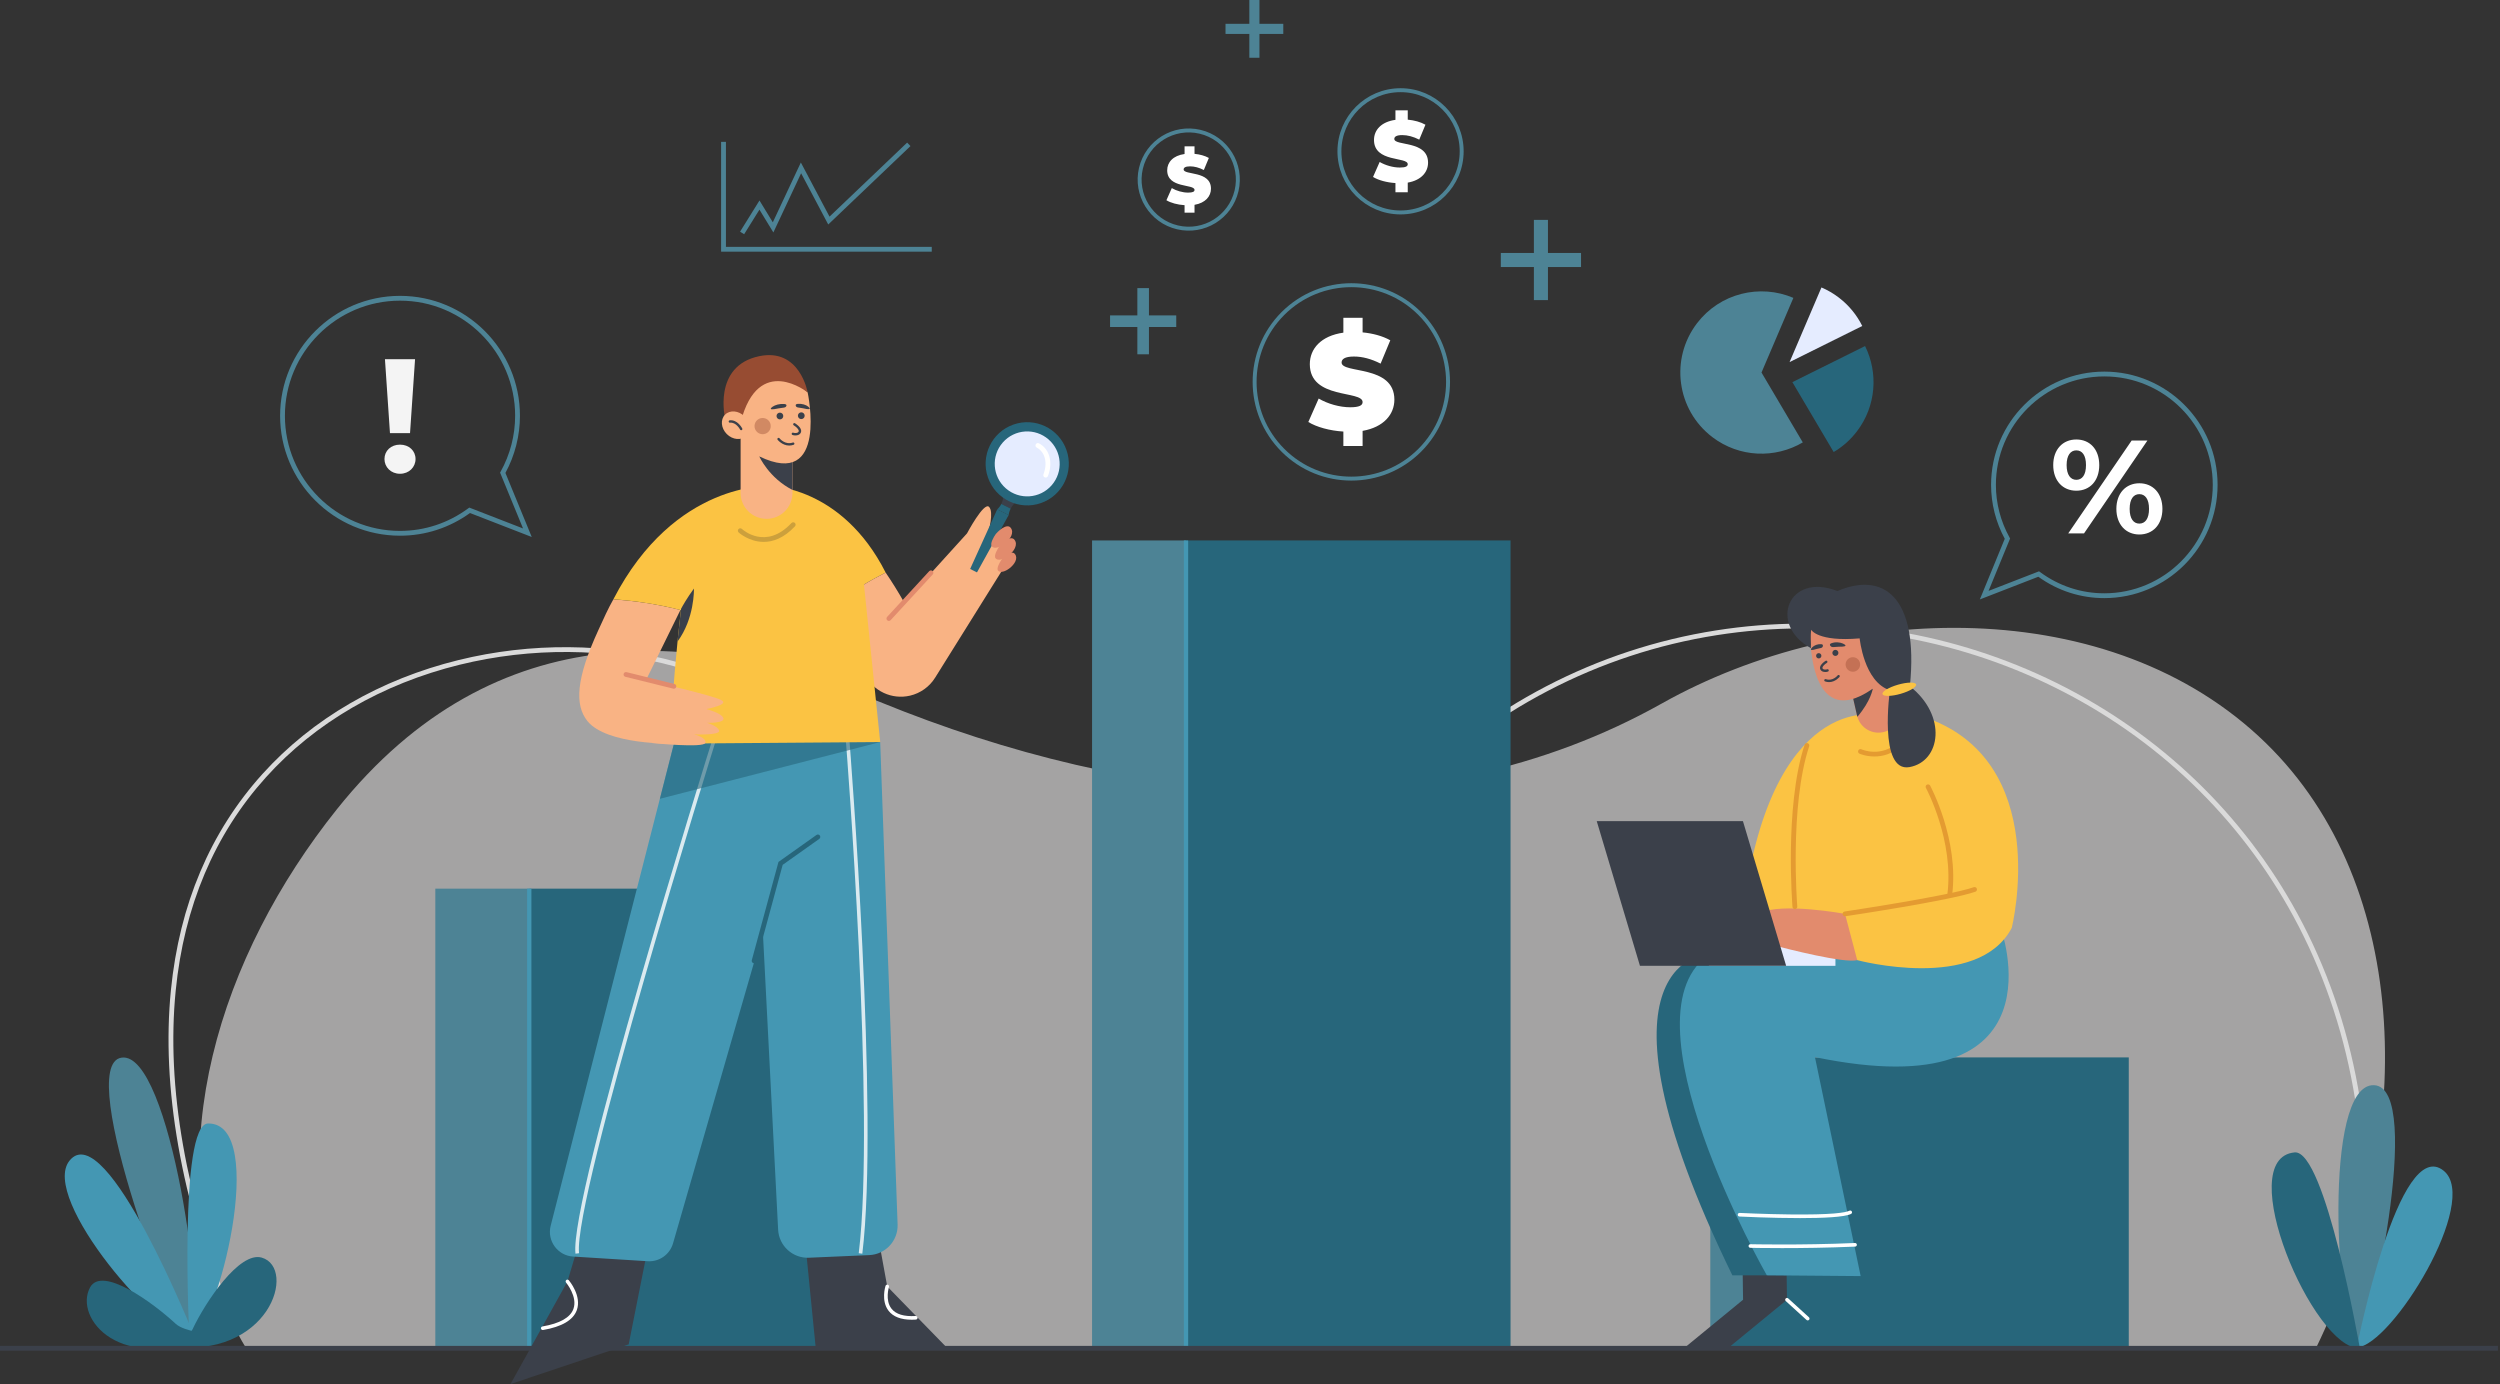 <svg width="634" height="351" viewBox="0 0 634 351" fill="none" xmlns="http://www.w3.org/2000/svg">
<rect x="0" y="0" width="634" height="351" fill="#333333" stroke="none"/>
<path d="M574.595 188.415C535.406 150.242 467.877 152.334 421.496 178.372C360.972 212.35 287.493 204.307 223.172 178.029C178.2 159.657 125.847 154.66 85.439 205.224C55.855 242.243 39.931 291.786 58.622 334.694C59.708 337.187 60.995 339.592 62.435 341.925H587.311C612.939 289.217 611.902 224.753 574.595 188.415Z" fill="#F6F5F5" fill-opacity="0.58"/>
<path d="M58.053 334.917C45.849 303.851 40.901 275.65 43.344 251.096C45.502 229.418 53.309 210.981 66.547 196.297C79.181 182.284 96.382 172.289 116.289 167.39C134.607 162.882 154.214 163.044 171.496 167.844C197.561 175.084 214.904 191.557 219.077 213.041L217.879 213.274C213.797 192.261 196.772 176.131 171.17 169.02C154.086 164.275 134.699 164.117 116.58 168.575C96.911 173.415 79.923 183.284 67.454 197.115C54.393 211.601 46.69 229.803 44.559 251.216C42.134 275.576 47.057 303.587 59.189 334.47L58.053 334.917Z" fill="#DADADA"/>
<path d="M599.489 324.902L598.275 324.774C600.175 306.805 599.487 289.423 596.231 273.108C593.16 257.718 587.802 243.231 580.305 230.048C566.166 205.188 544.827 185.502 518.593 173.121C505.755 167.062 492.112 162.944 478.043 160.883C463.815 158.797 449.459 158.863 435.376 161.077C405.392 165.791 377.952 180.079 356.022 202.397L355.151 201.541C377.266 179.035 404.942 164.626 435.187 159.871C449.391 157.638 463.87 157.572 478.22 159.675C492.408 161.754 506.167 165.907 519.113 172.017C545.576 184.507 567.103 204.365 581.366 229.445C588.928 242.741 594.332 257.351 597.428 272.869C600.708 289.305 601.401 306.811 599.489 324.902Z" fill="#DADADA"/>
<path d="M400.949 64.154H392.559V55.765H388.996V64.154H380.607V67.718H388.996V76.108H392.559V67.718H400.949V64.154Z" fill="#4D8395"/>
<path d="M298.295 79.987H291.373V73.065H288.433V79.987H281.512V82.927H288.433V89.849H291.373V82.927H298.295V79.987Z" fill="#4D8395"/>
<path d="M325.44 6.04H319.399V3.05176e-05H316.833V6.04H310.793V8.606H316.833V14.647H319.399V8.606H325.44V6.04Z" fill="#4D8395"/>
<path d="M325.354 79.508C334.932 69.929 350.463 69.929 360.041 79.507C369.62 89.085 369.62 104.616 360.041 114.195C350.463 123.773 334.932 123.773 325.354 114.194C315.776 104.616 315.776 89.086 325.354 79.508Z" stroke="#4D8395"/>
<path d="M345.556 109.268V113.106H340.678V109.441C337.219 109.234 333.865 108.299 331.789 107.02L334.417 101.07C336.701 102.419 339.743 103.284 342.407 103.284C344.725 103.284 345.556 102.799 345.556 101.968C345.556 98.925 332.169 101.381 332.169 92.353C332.169 88.443 335.005 85.158 340.678 84.362V80.592H345.556V84.293C348.113 84.535 350.606 85.193 352.578 86.3L350.122 92.215C347.733 91.004 345.486 90.416 343.376 90.416C340.988 90.416 340.227 91.108 340.227 91.937C340.227 94.844 353.614 92.422 353.614 101.346C353.614 105.082 350.916 108.334 345.556 109.268Z" fill="white"/>
<path d="M289.342 42.676C290.923 35.982 297.631 31.836 304.325 33.416C311.019 34.997 315.164 41.706 313.584 48.4C312.003 55.094 305.294 59.239 298.6 57.658C291.907 56.077 287.762 49.37 289.342 42.676Z" stroke="#4D8395"/>
<path d="M302.931 51.944V53.931H300.406V52.034C298.615 51.927 296.879 51.443 295.805 50.781L297.165 47.701C298.347 48.399 299.922 48.847 301.301 48.847C302.501 48.847 302.931 48.596 302.931 48.166C302.931 46.591 296.001 47.862 296.001 43.189C296.001 41.166 297.469 39.465 300.406 39.053V37.102H302.931V39.017C304.254 39.143 305.545 39.483 306.565 40.056L305.294 43.118C304.058 42.491 302.894 42.187 301.802 42.187C300.566 42.187 300.172 42.545 300.172 42.974C300.172 44.478 307.102 43.225 307.102 47.844C307.102 49.778 305.705 51.461 302.931 51.944Z" fill="white"/>
<path d="M355.179 22.872C363.74 22.872 370.68 29.812 370.68 38.373C370.68 46.934 363.74 53.874 355.179 53.874C346.618 53.874 339.678 46.934 339.678 38.373C339.678 29.812 346.618 22.872 355.179 22.872Z" stroke="#4D8395"/>
<path d="M357.004 46.312V48.766H353.885V46.423C351.674 46.291 349.529 45.693 348.202 44.875L349.882 41.071C351.343 41.934 353.287 42.486 354.991 42.486C356.473 42.486 357.004 42.177 357.004 41.646C357.004 39.7 348.445 41.27 348.445 35.498C348.445 32.999 350.258 30.898 353.885 30.39V27.979H357.004V30.345C358.639 30.5 360.232 30.921 361.493 31.628L359.923 35.41C358.396 34.636 356.959 34.26 355.61 34.26C354.083 34.26 353.597 34.702 353.597 35.232C353.597 37.091 362.156 35.542 362.156 41.248C362.156 43.636 360.431 45.715 357.004 46.312Z" fill="white"/>
<path d="M48.298 340.056C46.339 342.376 18.322 270.089 30.817 268.22C43.209 266.366 52.68 334.868 48.298 340.056Z" fill="#4D8395"/>
<path d="M49.468 339.325C49.468 339.325 26.895 282.709 17.612 294.362C10.038 303.872 40.801 339.614 49.468 339.325Z" fill="#4497B3"/>
<path d="M48.029 339.57C48.029 339.57 45.265 284.99 52.782 284.913C68.209 284.756 55.25 337.111 48.029 339.57Z" fill="#4497B3"/>
<path d="M53.566 338.301C53.566 338.301 46.82 337.813 44.546 335.705C38.762 330.341 25.862 320.912 22.841 326.489C18.633 334.259 30.556 348.852 53.566 338.301Z" fill="#27667B"/>
<path d="M42.584 341.451C42.584 341.451 47.92 339.038 48.822 337.122C52.112 330.139 60.718 317.28 66.379 318.93C75.371 321.551 68.471 344.915 42.584 341.451Z" fill="#27667B"/>
<path d="M597.867 340.746C600.254 342.59 615.21 275.547 602.006 275.203C588.911 274.863 592.528 336.622 597.867 340.746Z" fill="#4D8395"/>
<path d="M597.671 341.757C597.671 341.757 608.323 287.593 619.736 296.916C629.048 304.524 606.672 341.105 597.671 341.757Z" fill="#4497B3"/>
<path d="M598.457 341.926C598.457 341.926 589.696 291.531 581.917 292.25C565.95 293.726 586.652 342.263 598.457 341.926Z" fill="#27667B"/>
<path d="M134.222 225.363H110.397V341.925H134.222V225.363Z" fill="#4D8395"/>
<path d="M216.518 225.363H134.222V341.925H216.518V225.363Z" fill="#27667B"/>
<path d="M134.766 225.363H133.678V341.925H134.766V225.363Z" fill="#4497B3"/>
<path d="M300.773 137.059H276.948V341.551H300.773V137.059Z" fill="#4D8395"/>
<path d="M383.072 137.054H300.776V341.548H383.072V137.054Z" fill="#27667B"/>
<path d="M301.317 137.059H300.229V341.551H301.317V137.059Z" fill="#4497B3"/>
<path d="M457.559 268.158H433.734V342.162H457.559V268.158Z" fill="#4D8395"/>
<path d="M539.855 268.158H457.559V342.162H539.855V268.158Z" fill="#27667B"/>
<path d="M455.895 315.761L459.55 341.925H427.037L442.043 329.613L441.851 316.53L455.895 315.761Z" fill="#3B404A"/>
<path d="M434.013 241.721C434.013 241.721 399.47 241.721 439.328 323.43H454.607L434.013 241.721Z" fill="#27667B"/>
<path d="M467.034 315.761L470.689 341.925H438.176L453.182 329.613L452.99 316.53L467.034 315.761Z" fill="#27667B"/>
<path d="M507.308 235.078C507.308 235.078 524.484 281.368 460.268 268.082L471.863 323.617L448.063 323.413C448.063 323.413 409.877 256.557 434.013 241.721L507.308 235.078Z" fill="#4497B3"/>
<path d="M451.887 316.521C447.063 316.521 443.943 316.448 443.881 316.446C443.628 316.44 443.429 316.23 443.435 315.978C443.441 315.725 443.655 315.531 443.904 315.531C444.028 315.534 456.56 315.829 470.42 315.226C470.674 315.211 470.886 315.411 470.897 315.664C470.908 315.917 470.712 316.13 470.46 316.141C463.457 316.445 456.791 316.521 451.887 316.521Z" fill="white"/>
<path d="M456.505 308.912C449.262 308.912 441.682 308.54 441.123 308.512C440.871 308.5 440.676 308.285 440.689 308.032C440.702 307.78 440.92 307.583 441.169 307.598C441.23 307.601 447.34 307.904 453.817 307.979C464.568 308.105 468.015 307.535 469.014 307.036C469.24 306.923 469.515 307.014 469.628 307.24C469.741 307.467 469.649 307.741 469.423 307.855C467.776 308.678 462.246 308.912 456.505 308.912Z" fill="white"/>
<path d="M458.437 334.856C458.327 334.856 458.217 334.817 458.129 334.737L452.874 329.951C452.687 329.781 452.673 329.491 452.844 329.304C453.014 329.117 453.304 329.104 453.49 329.274L458.745 334.06C458.932 334.23 458.946 334.52 458.776 334.707C458.686 334.806 458.561 334.856 458.437 334.856Z" fill="white"/>
<path d="M474.978 181.27C474.978 181.27 446.607 176.22 441.248 238.621L510.186 235.3C510.186 235.3 520.815 192.563 487.6 181.713L474.978 181.27Z" fill="#FBC343"/>
<path d="M465.467 239.768H433.36V244.935H465.467V239.768Z" fill="#E5ECFF"/>
<path d="M467.893 231.757C467.893 231.757 451.728 228.767 446.192 231.591C441.372 234.049 442.483 236.518 444.31 236.075L444.173 236.724C443.903 238.009 444.893 239.213 446.206 239.195C447.178 239.181 448.145 239.301 449.085 239.55C453.595 240.744 467.659 244.326 470.993 243.492L473.484 239.95L467.893 231.757Z" fill="#E28B6D"/>
<path d="M470.993 243.493C470.993 243.493 501.55 251.686 510.186 235.3L495.793 225.114C495.793 225.114 485.386 232.421 467.893 231.757L470.993 243.493Z" fill="#FBC343"/>
<path d="M452.968 244.935H415.892L404.931 208.232H442.007L452.968 244.935Z" fill="#3B404A"/>
<path d="M467.892 232.367C467.594 232.367 467.334 232.149 467.289 231.846C467.239 231.513 467.469 231.203 467.803 231.153C468.068 231.113 494.367 227.184 500.545 224.991C500.862 224.879 501.212 225.045 501.325 225.362C501.438 225.68 501.271 226.029 500.954 226.141C494.664 228.373 469.069 232.198 467.982 232.36C467.952 232.365 467.922 232.367 467.892 232.367Z" fill="#E49B31"/>
<path d="M455.182 230.55C454.867 230.55 454.6 230.309 454.574 229.989C454.569 229.926 454.054 223.498 454.175 215.27C454.288 207.659 454.982 196.899 457.654 188.859C457.761 188.539 458.106 188.366 458.426 188.473C458.746 188.579 458.919 188.924 458.813 189.244C453.784 204.372 455.77 229.637 455.791 229.89C455.818 230.226 455.568 230.521 455.232 230.548C455.215 230.549 455.198 230.55 455.182 230.55Z" fill="#E49B31"/>
<path d="M475.366 191.843C473.161 191.843 471.588 191.146 471.558 191.132C471.252 190.992 471.117 190.63 471.257 190.323C471.397 190.017 471.759 189.883 472.065 190.022C472.277 190.117 477.108 192.225 481.465 188.148C481.711 187.918 482.097 187.931 482.327 188.177C482.558 188.423 482.544 188.809 482.298 189.04C479.925 191.26 477.382 191.843 475.366 191.843Z" fill="#E49B31"/>
<path d="M494.444 227.601C494.418 227.601 494.391 227.599 494.364 227.595C494.03 227.552 493.794 227.245 493.838 226.911C495.621 213.242 488.487 199.952 488.415 199.82C488.254 199.524 488.363 199.154 488.659 198.992C488.955 198.83 489.325 198.94 489.487 199.235C489.561 199.371 496.884 212.998 495.048 227.069C495.008 227.377 494.746 227.601 494.444 227.601Z" fill="#E49B31"/>
<path d="M481.941 180.248C481.941 182.647 480.371 184.852 477.972 185.57C474.988 186.459 471.883 184.742 471.03 181.783C470.994 181.685 470.97 181.588 470.945 181.478L469.387 174.647L469.301 174.27L475.694 167.949L479.81 170.007L481.808 179.031C481.893 179.433 481.941 179.846 481.941 180.248Z" fill="#E28B6D"/>
<path d="M474.939 174.647C474.939 174.647 474.477 177.752 471.03 181.783C470.994 181.685 470.97 181.588 470.945 181.478L469.387 174.647H474.939Z" fill="#3B404A"/>
<path d="M459.029 158.968C459.029 158.968 457.964 186.52 474.936 174.647L478.97 167.188L472.729 156.99L459.029 158.968Z" fill="#E28B6D"/>
<path d="M459.302 159.708C459.302 159.708 460.954 162.808 471.609 161.894C471.609 161.894 472.678 172.922 479.274 175.053L484.348 174.038C486.682 150.901 477.346 145.015 465.981 149.886C453.499 145.015 448.322 158.351 459.251 164.386C459.217 162.643 459.128 161.448 459.302 159.708Z" fill="#3B404A"/>
<path d="M479.275 175.053C479.275 175.053 476.332 195.957 484.247 194.537C492.162 193.116 493.887 181.547 484.348 174.038L479.275 175.053Z" fill="#3B404A"/>
<path d="M482 175.952C484.351 175.275 486.108 174.207 485.924 173.568C485.74 172.928 483.684 172.959 481.333 173.637C478.981 174.314 477.224 175.382 477.409 176.021C477.593 176.66 479.648 176.629 482 175.952Z" fill="#FBC343"/>
<path d="M460.563 166.309C460.563 166.68 460.863 166.98 461.234 166.98C461.605 166.98 461.906 166.68 461.906 166.309C461.906 165.938 461.605 165.637 461.234 165.637C460.863 165.637 460.563 165.938 460.563 166.309Z" fill="#3B404A"/>
<path d="M465.454 166.345C465.879 166.345 466.223 166 466.223 165.575C466.223 165.151 465.879 164.806 465.454 164.806C465.029 164.806 464.685 165.151 464.685 165.575C464.685 166 465.029 166.345 465.454 166.345Z" fill="#3B404A"/>
<path d="M462.936 170.419C462.787 170.419 462.654 170.405 462.558 170.391C462.193 170.337 461.896 170.166 461.721 169.908C461.569 169.684 461.519 169.424 461.577 169.154C461.744 168.376 462.772 167.713 462.976 167.588C463.119 167.5 463.308 167.545 463.396 167.689C463.484 167.832 463.439 168.02 463.295 168.108C462.813 168.403 462.257 168.897 462.174 169.282C462.151 169.391 462.166 169.478 462.226 169.565C462.303 169.678 462.457 169.759 462.648 169.787C462.929 169.829 463.186 169.811 463.352 169.74C463.506 169.673 463.686 169.745 463.753 169.899C463.82 170.054 463.748 170.233 463.593 170.3C463.38 170.392 463.143 170.419 462.936 170.419Z" fill="#3B404A"/>
<path d="M463.846 172.986C463.529 172.986 463.191 172.935 462.836 172.811C462.677 172.755 462.593 172.581 462.648 172.422C462.704 172.263 462.877 172.178 463.037 172.235C464.764 172.836 465.975 171.348 466.026 171.284C466.13 171.153 466.322 171.131 466.454 171.235C466.586 171.34 466.609 171.531 466.504 171.663C466.492 171.679 465.438 172.986 463.846 172.986Z" fill="#3B404A"/>
<path d="M464.18 163.778C464.582 164.301 465.028 164.051 466.265 164.01C466.549 164 468.087 164.059 468.016 163.692C467.966 163.43 467.044 162.943 466.014 162.894C465.444 162.867 464.962 162.943 464.479 163.112C464.36 163.154 464.244 163.205 464.163 163.287C464.028 163.424 464.04 163.597 464.18 163.778Z" fill="#3B404A"/>
<path d="M462.279 163.87C462.127 164.418 461.701 164.309 460.721 164.569C460.497 164.629 459.313 165.048 459.254 164.713C459.212 164.476 459.78 163.833 460.57 163.544C461.007 163.384 461.407 163.334 461.838 163.365C461.944 163.373 462.05 163.389 462.139 163.441C462.288 163.527 462.332 163.68 462.279 163.87Z" fill="#3B404A"/>
<path opacity="0.4" d="M469.89 170.357C470.909 170.357 471.736 169.53 471.736 168.51C471.736 167.491 470.909 166.664 469.89 166.664C468.87 166.664 468.043 167.491 468.043 168.51C468.043 169.53 468.87 170.357 469.89 170.357Z" fill="#974C32"/>
<path d="M502.088 152.017L508.409 136.635C506.137 132.448 504.938 127.727 504.938 122.961C504.938 107.125 517.822 94.241 533.658 94.241C549.495 94.241 562.379 107.125 562.379 122.961C562.379 138.798 549.495 151.682 533.658 151.682C527.622 151.682 521.841 149.809 516.917 146.262L502.088 152.017ZM517.099 144.882L517.369 145.081C522.141 148.601 527.773 150.462 533.658 150.462C548.822 150.462 561.158 138.125 561.158 122.962C561.158 107.798 548.822 95.462 533.658 95.462C518.495 95.462 506.158 107.798 506.158 122.962C506.158 127.618 507.354 132.231 509.618 136.301L509.761 136.557L504.298 149.85L517.099 144.882Z" fill="#4D8395"/>
<path d="M520.697 117.947C520.697 113.976 523.119 111.453 526.553 111.453C529.983 111.453 532.372 113.942 532.372 117.947C532.372 121.951 529.983 124.442 526.553 124.442C523.119 124.442 520.697 121.918 520.697 117.947ZM529.008 117.947C529.008 115.423 528.032 114.212 526.553 114.212C525.103 114.212 524.095 115.457 524.095 117.947C524.095 120.437 525.103 121.682 526.553 121.682C528.032 121.682 529.008 120.471 529.008 117.947ZM540.584 111.721H544.587L528.504 135.277H524.498L540.584 111.721ZM536.712 129.052C536.712 125.082 539.137 122.557 542.535 122.557C545.968 122.557 548.39 125.082 548.39 129.052C548.39 133.022 545.968 135.547 542.535 135.547C539.137 135.547 536.712 133.022 536.712 129.052ZM544.993 129.052C544.993 126.561 544.015 125.316 542.535 125.316C541.088 125.316 540.08 126.528 540.08 129.052C540.08 131.575 541.088 132.786 542.535 132.786C544.015 132.786 544.993 131.542 544.993 129.052Z" fill="white"/>
<path d="M203.51 308.033L206.892 342.092L240.089 341.729L225.002 326.243L221.557 307.377L203.51 308.033Z" fill="#3B404A"/>
<path d="M231.249 334.684C228.497 334.684 226.516 333.927 225.35 332.429C223.384 329.902 224.517 326.258 224.566 326.104C224.643 325.863 224.901 325.73 225.141 325.808C225.382 325.884 225.515 326.142 225.438 326.383C225.428 326.416 224.404 329.728 226.075 331.87C227.183 333.291 229.244 333.919 232.204 333.739C232.455 333.723 232.673 333.915 232.689 334.167C232.704 334.42 232.512 334.637 232.26 334.652C231.912 334.673 231.575 334.684 231.249 334.684Z" fill="white"/>
<path d="M149.153 307.47L143.903 324.97L129.466 351L159.434 340.938L165.996 307.908L149.153 307.47Z" fill="#3B404A"/>
<path d="M137.639 337.297C137.42 337.297 137.226 337.14 137.188 336.917C137.146 336.667 137.313 336.431 137.562 336.388C141.976 335.632 144.618 334.139 145.415 331.95C146.544 328.852 143.584 325.301 143.554 325.265C143.39 325.072 143.415 324.783 143.607 324.62C143.801 324.457 144.089 324.481 144.253 324.674C144.389 324.835 147.584 328.672 146.275 332.264C145.357 334.783 142.477 336.474 137.717 337.291C137.691 337.295 137.665 337.297 137.639 337.297Z" fill="white"/>
<path d="M223.217 188.186L227.631 310.519C227.78 314.643 224.574 318.115 220.451 318.294L205.16 318.959C201.038 319.138 197.543 315.959 197.332 311.839L190.604 180.709L223.217 188.186Z" fill="#4497B3"/>
<path d="M209.318 181.338L208.207 185.207L206.071 192.604L170.676 315.329C169.858 318.149 167.197 320.029 164.268 319.846L145.325 318.662C141.407 318.417 138.685 314.658 139.649 310.862L167.343 202.575L170.981 188.331L198.565 183.303L209.318 181.338Z" fill="#4497B3"/>
<g opacity="0.8">
<path d="M214.508 187.845C214.584 188.791 222.074 282.895 217.775 317.818L218.684 317.931C222.994 282.915 215.497 188.718 215.42 187.77L214.508 187.845Z" fill="white"/>
<path d="M180.786 187.126C179.297 191.886 144.314 303.843 145.939 317.926L146.848 317.822C145.245 303.93 181.295 188.563 181.66 187.4L180.786 187.126Z" fill="white"/>
</g>
<path opacity="0.6" d="M223.22 188.185L206.072 192.603L167.343 202.575L170.981 188.332L198.565 183.303L208.207 185.207L223.22 188.185Z" fill="#27667B"/>
<path d="M191.242 244.282C191.19 244.282 191.136 244.275 191.082 244.26C190.757 244.172 190.565 243.837 190.653 243.511L197.424 218.584L207.061 211.744C207.336 211.549 207.717 211.614 207.912 211.889C208.107 212.164 208.042 212.545 207.767 212.74L198.487 219.326L191.831 243.831C191.757 244.103 191.511 244.282 191.242 244.282Z" fill="#27667B"/>
<path d="M195.278 123.246L210.7 153.928C215.8 149.952 221.221 146.927 224.599 145.204C213.517 123.295 195.278 123.246 195.278 123.246Z" fill="#FBC343"/>
<path d="M250.65 134.937C250.65 134.937 252.126 129.851 250.814 128.538C249.501 127.226 245.236 135.265 245.236 135.265L229.322 152.819C227.743 150.024 226.164 147.496 224.599 145.204C221.221 146.927 215.8 149.952 210.7 153.928L219.303 171.043C221.427 175.27 226.17 177.492 230.777 176.419C233.418 175.804 235.706 174.167 237.142 171.868L254.259 144.452C255.519 140.52 253.878 137.484 250.65 134.937Z" fill="#F9B384"/>
<path d="M171.225 174.1C170.444 177.054 170.041 178.848 170.041 178.848L170.431 188.588C170.431 188.588 153.862 188.899 148.98 182.873C145.697 178.819 146.077 172.141 151.726 159.835C153.193 156.639 154.174 154.412 155.553 151.984C160.057 152.301 166.22 153.045 172.555 154.693L163.881 172.371L171.225 174.1Z" fill="#F9B384"/>
<path d="M195.278 123.246C195.278 123.246 171.103 121.921 155.555 151.977C161.048 152.378 168.979 153.391 176.701 155.916C181.172 142.967 187.63 128.378 195.278 123.246Z" fill="#FBC343"/>
<path d="M223.22 188.185L170.432 188.588C170.078 182.778 170.834 172.525 171.823 162.688C171.884 162.126 171.933 161.577 171.994 161.016C172.433 156.744 172.909 152.594 173.349 149.005C173.483 147.846 173.617 146.747 173.739 145.722C174.386 140.62 174.85 137.239 174.85 137.239L195.282 123.252C204.888 126.291 218.704 144.342 218.704 144.342L223.22 188.185Z" fill="#FBC343"/>
<path d="M252.893 129.17L246.028 144.289L247.762 145.161L255.796 130.628L252.893 129.17Z" fill="#27667B"/>
<path d="M257.627 127.317L254.458 125.725C254.41 126.492 254.235 127.186 253.929 127.804L256.304 128.997C256.617 128.392 257.059 127.832 257.627 127.317Z" fill="#3B404A"/>
<path d="M253.929 127.804C253.677 128.313 253.338 128.772 252.894 129.17L255.796 130.628C255.864 130.05 256.039 129.508 256.304 128.997L253.929 127.804Z" fill="#27667B"/>
<path d="M263.985 127.579C269.485 125.657 272.385 119.64 270.463 114.14C268.541 108.64 262.524 105.74 257.024 107.662C251.524 109.584 248.624 115.601 250.546 121.101C252.468 126.601 258.485 129.501 263.985 127.579Z" fill="#27667B"/>
<path d="M266.701 123.068C269.695 119.643 269.345 114.439 265.92 111.446C262.495 108.452 257.292 108.801 254.298 112.226C251.304 115.651 251.654 120.855 255.079 123.849C258.504 126.842 263.708 126.493 266.701 123.068Z" fill="#E5ECFF"/>
<path d="M265.186 121.108C265.113 121.108 265.038 121.095 264.965 121.066C264.651 120.944 264.495 120.591 264.618 120.276C265.731 117.409 265.033 114.627 262.918 113.51C262.62 113.353 262.506 112.984 262.663 112.686C262.821 112.388 263.19 112.274 263.488 112.431C266.169 113.846 267.101 117.254 265.755 120.719C265.661 120.96 265.431 121.108 265.186 121.108Z" fill="white"/>
<path d="M254.773 137.904C253.586 138.813 252.17 139.267 251.548 138.59C250.947 137.938 252.073 136.08 252.451 135.545C252.986 134.788 255.323 132.609 256.301 133.832C257.291 135.07 256.196 136.814 254.773 137.904Z" fill="#E28B6D"/>
<path d="M255.73 140.938C254.543 141.848 253.127 142.302 252.505 141.625C251.904 140.973 253.03 139.115 253.408 138.58C253.943 137.823 256.28 135.644 257.258 136.867C258.248 138.105 257.153 139.849 255.73 140.938Z" fill="#E28B6D"/>
<path d="M256.012 144.122C254.952 144.935 253.687 145.34 253.131 144.736C252.594 144.153 253.6 142.493 253.938 142.015C254.416 141.338 256.503 139.392 257.377 140.485C258.261 141.591 257.283 143.149 256.012 144.122Z" fill="#E28B6D"/>
<path d="M165.381 188.441C165.381 188.441 178.662 189.777 178.902 188.365C179.141 186.952 176.002 186.24 176.002 186.24C176.002 186.24 182.562 186.524 182.361 185.328C182.16 184.132 179.326 183.31 179.326 183.31C179.326 183.31 183.927 183.437 183.448 182.111C182.969 180.784 179.102 179.816 179.102 179.816C179.102 179.816 185.216 178.704 182.888 177.527C180.56 176.349 167.863 173.438 167.863 173.438L165.381 188.441Z" fill="#F9B384"/>
<path d="M170.9 174.659C170.851 174.659 170.802 174.654 170.753 174.642L158.598 171.641C158.271 171.56 158.071 171.229 158.152 170.902C158.233 170.575 158.563 170.374 158.891 170.456L171.045 173.457C171.373 173.537 171.572 173.868 171.492 174.195C171.423 174.474 171.174 174.659 170.9 174.659Z" fill="#E28B6D"/>
<path d="M225.417 157.47C225.269 157.47 225.121 157.417 225.004 157.309C224.756 157.08 224.74 156.694 224.968 156.446L235.648 144.851C235.877 144.603 236.263 144.588 236.511 144.816C236.758 145.044 236.774 145.43 236.546 145.678L225.866 157.273C225.746 157.404 225.582 157.47 225.417 157.47Z" fill="#E28B6D"/>
<path d="M193.674 137.428C189.966 137.428 187.36 135.071 187.318 135.032C187.071 134.803 187.056 134.417 187.285 134.17C187.515 133.923 187.9 133.908 188.147 134.137C188.392 134.363 194.209 139.57 200.714 132.642C200.944 132.396 201.33 132.384 201.576 132.615C201.822 132.845 201.834 133.231 201.603 133.477C198.768 136.497 196.004 137.428 193.674 137.428Z" fill="#CCA03C"/>
<path d="M172.713 154.393C172.47 156.525 172.227 158.749 171.994 161.016C171.933 161.577 171.884 162.126 171.823 162.688C176.119 156.896 175.992 149.539 175.985 149.252C174.221 151.671 173.101 153.667 172.713 154.393Z" fill="#3B404A"/>
<path d="M200.974 109.633V124.992C200.974 128.637 198.034 131.577 194.404 131.577C190.759 131.577 187.819 128.637 187.819 124.992V109.633H200.974Z" fill="#F9B384"/>
<path d="M200.974 113.772V124.242C194.989 121.212 192.545 115.737 192.545 115.737L200.974 113.772Z" fill="#3B404A"/>
<path d="M204.822 99.515C204.822 99.515 210.165 124.265 192.541 115.733L186.447 107.39L190.478 95.203L199.665 94.64L204.822 99.515Z" fill="#F9B384"/>
<path d="M204.822 99.515C204.822 99.515 192.353 89.484 187.853 107.015L183.916 106.265C183.916 106.265 180.587 92.827 192.541 90.328C202.853 88.172 204.822 99.515 204.822 99.515Z" fill="#974C32"/>
<path d="M189.248 110.52C190.488 109.28 190.291 107.074 188.808 105.591C187.326 104.109 185.119 103.912 183.88 105.151C182.64 106.391 182.837 108.597 184.32 110.08C185.802 111.562 188.009 111.759 189.248 110.52Z" fill="#F9B384"/>
<path d="M187.962 109.106C187.851 109.106 187.744 109.045 187.69 108.94C187.68 108.92 186.692 107.031 185.133 107.197C184.963 107.213 184.815 107.094 184.797 106.926C184.779 106.759 184.901 106.608 185.068 106.59C187.047 106.381 188.186 108.569 188.233 108.662C188.31 108.812 188.25 108.996 188.1 109.072C188.056 109.095 188.008 109.106 187.962 109.106Z" fill="#3B404A"/>
<path d="M203.535 106.218C203.973 106.036 204.181 105.534 204 105.096C203.818 104.658 203.316 104.45 202.878 104.632C202.441 104.813 202.233 105.315 202.414 105.753C202.595 106.191 203.097 106.399 203.535 106.218Z" fill="#3B404A"/>
<path d="M197.783 106.359C198.257 106.359 198.641 105.975 198.641 105.501C198.641 105.027 198.257 104.643 197.783 104.643C197.309 104.643 196.925 105.027 196.925 105.501C196.925 105.975 197.309 106.359 197.783 106.359Z" fill="#3B404A"/>
<path d="M201.67 110.43C201.443 110.43 201.183 110.4 200.951 110.3C200.796 110.233 200.725 110.054 200.792 109.899C200.858 109.744 201.038 109.672 201.193 109.74C201.384 109.822 201.677 109.842 201.997 109.795C202.22 109.762 202.401 109.666 202.492 109.532C202.563 109.427 202.583 109.318 202.555 109.189C202.461 108.749 201.832 108.19 201.288 107.857C201.145 107.769 201.1 107.581 201.188 107.437C201.276 107.294 201.463 107.248 201.607 107.337C201.833 107.475 202.968 108.208 203.152 109.061C203.215 109.352 203.161 109.633 202.997 109.875C202.807 110.154 202.484 110.34 202.087 110.399C201.981 110.414 201.834 110.43 201.67 110.43Z" fill="#3B404A"/>
<path d="M200.144 112.995C198.386 112.995 197.221 111.55 197.207 111.532C197.102 111.4 197.125 111.208 197.257 111.104C197.389 110.999 197.581 111.022 197.685 111.154C197.744 111.227 199.109 112.903 201.058 112.225C201.217 112.168 201.391 112.253 201.447 112.412C201.502 112.571 201.418 112.746 201.259 112.801C200.867 112.938 200.494 112.995 200.144 112.995Z" fill="#3B404A"/>
<path d="M199.425 102.943C199.23 103.461 198.672 103.347 197.391 103.573C197.098 103.624 195.552 103.996 195.473 103.677C195.417 103.45 196.156 102.852 197.188 102.595C197.758 102.453 198.281 102.414 198.845 102.453C198.984 102.463 199.122 102.481 199.239 102.532C199.434 102.617 199.493 102.763 199.425 102.943Z" fill="#3B404A"/>
<path d="M201.809 102.91C201.974 103.427 202.479 103.314 203.627 103.539C203.89 103.59 205.275 103.961 205.352 103.641C205.407 103.415 204.753 102.818 203.829 102.561C203.318 102.42 202.848 102.382 202.34 102.421C202.215 102.43 202.09 102.449 201.983 102.5C201.806 102.585 201.751 102.731 201.809 102.91Z" fill="#3B404A"/>
<path opacity="0.4" d="M195.41 108.53C195.671 107.423 194.986 106.314 193.878 106.052C192.771 105.791 191.662 106.476 191.401 107.584C191.139 108.691 191.825 109.8 192.932 110.061C194.039 110.323 195.148 109.637 195.41 108.53Z" fill="#974C32"/>
<path d="M134.851 136.18L119.19 130.103C113.972 133.867 107.844 135.854 101.446 135.854C84.677 135.854 71.034 122.211 71.034 105.441C71.034 88.672 84.677 75.029 101.446 75.029C118.216 75.029 131.859 88.672 131.859 105.441C131.859 110.493 130.586 115.498 128.175 119.936L134.851 136.18ZM101.446 76.249C85.35 76.249 72.254 89.345 72.254 105.441C72.254 121.538 85.35 134.634 101.446 134.634C107.693 134.634 113.673 132.659 118.737 128.922L119.007 128.723L132.641 134.014L126.823 119.858L126.966 119.601C129.369 115.281 130.639 110.384 130.639 105.441C130.639 89.345 117.543 76.249 101.446 76.249Z" fill="#4D8395"/>
<path d="M97.501 116.413C97.501 114.321 99.141 112.76 101.441 112.76C103.738 112.76 105.381 114.321 105.381 116.413C105.381 118.465 103.739 120.149 101.441 120.149C99.141 120.149 97.501 118.465 97.501 116.413Z" fill="#F4F4F4"/>
<path d="M97.622 91.088H105.258L103.984 109.846H98.896L97.622 91.088Z" fill="#F4F4F4"/>
<path d="M454.802 75.542C446.339 71.92 436.186 74.338 430.35 81.991C423.457 91.03 425.196 103.945 434.235 110.838C441.096 116.071 450.188 116.325 457.187 112.193L446.716 94.472L454.802 75.542Z" fill="#4D8395"/>
<path d="M454.548 96.913L465.018 114.634C467.24 113.322 469.253 111.573 470.914 109.395C475.824 102.956 476.35 94.552 472.982 87.757L454.548 96.913Z" fill="#27667B"/>
<path d="M472.27 82.671C470.91 79.927 468.917 77.444 466.317 75.462C464.931 74.405 463.454 73.553 461.921 72.897L453.836 91.828L472.27 82.671Z" fill="#E5ECFF"/>
<path d="M236.291 63.825H182.874V35.974H184.095V62.605H236.291V63.825Z" fill="#4D8395"/>
<path d="M188.717 59.399L187.681 58.754L192.604 50.842L195.986 56.376L203.096 41.208L210.364 54.936L230.055 36.161L230.897 37.044L210.04 56.931L203.163 43.941L196.128 58.948L192.595 53.167L188.717 59.399Z" fill="#4D8395"/>
<path d="M633.464 341.315H0V342.535H633.464V341.315Z" fill="#3B404A"/>
</svg>
